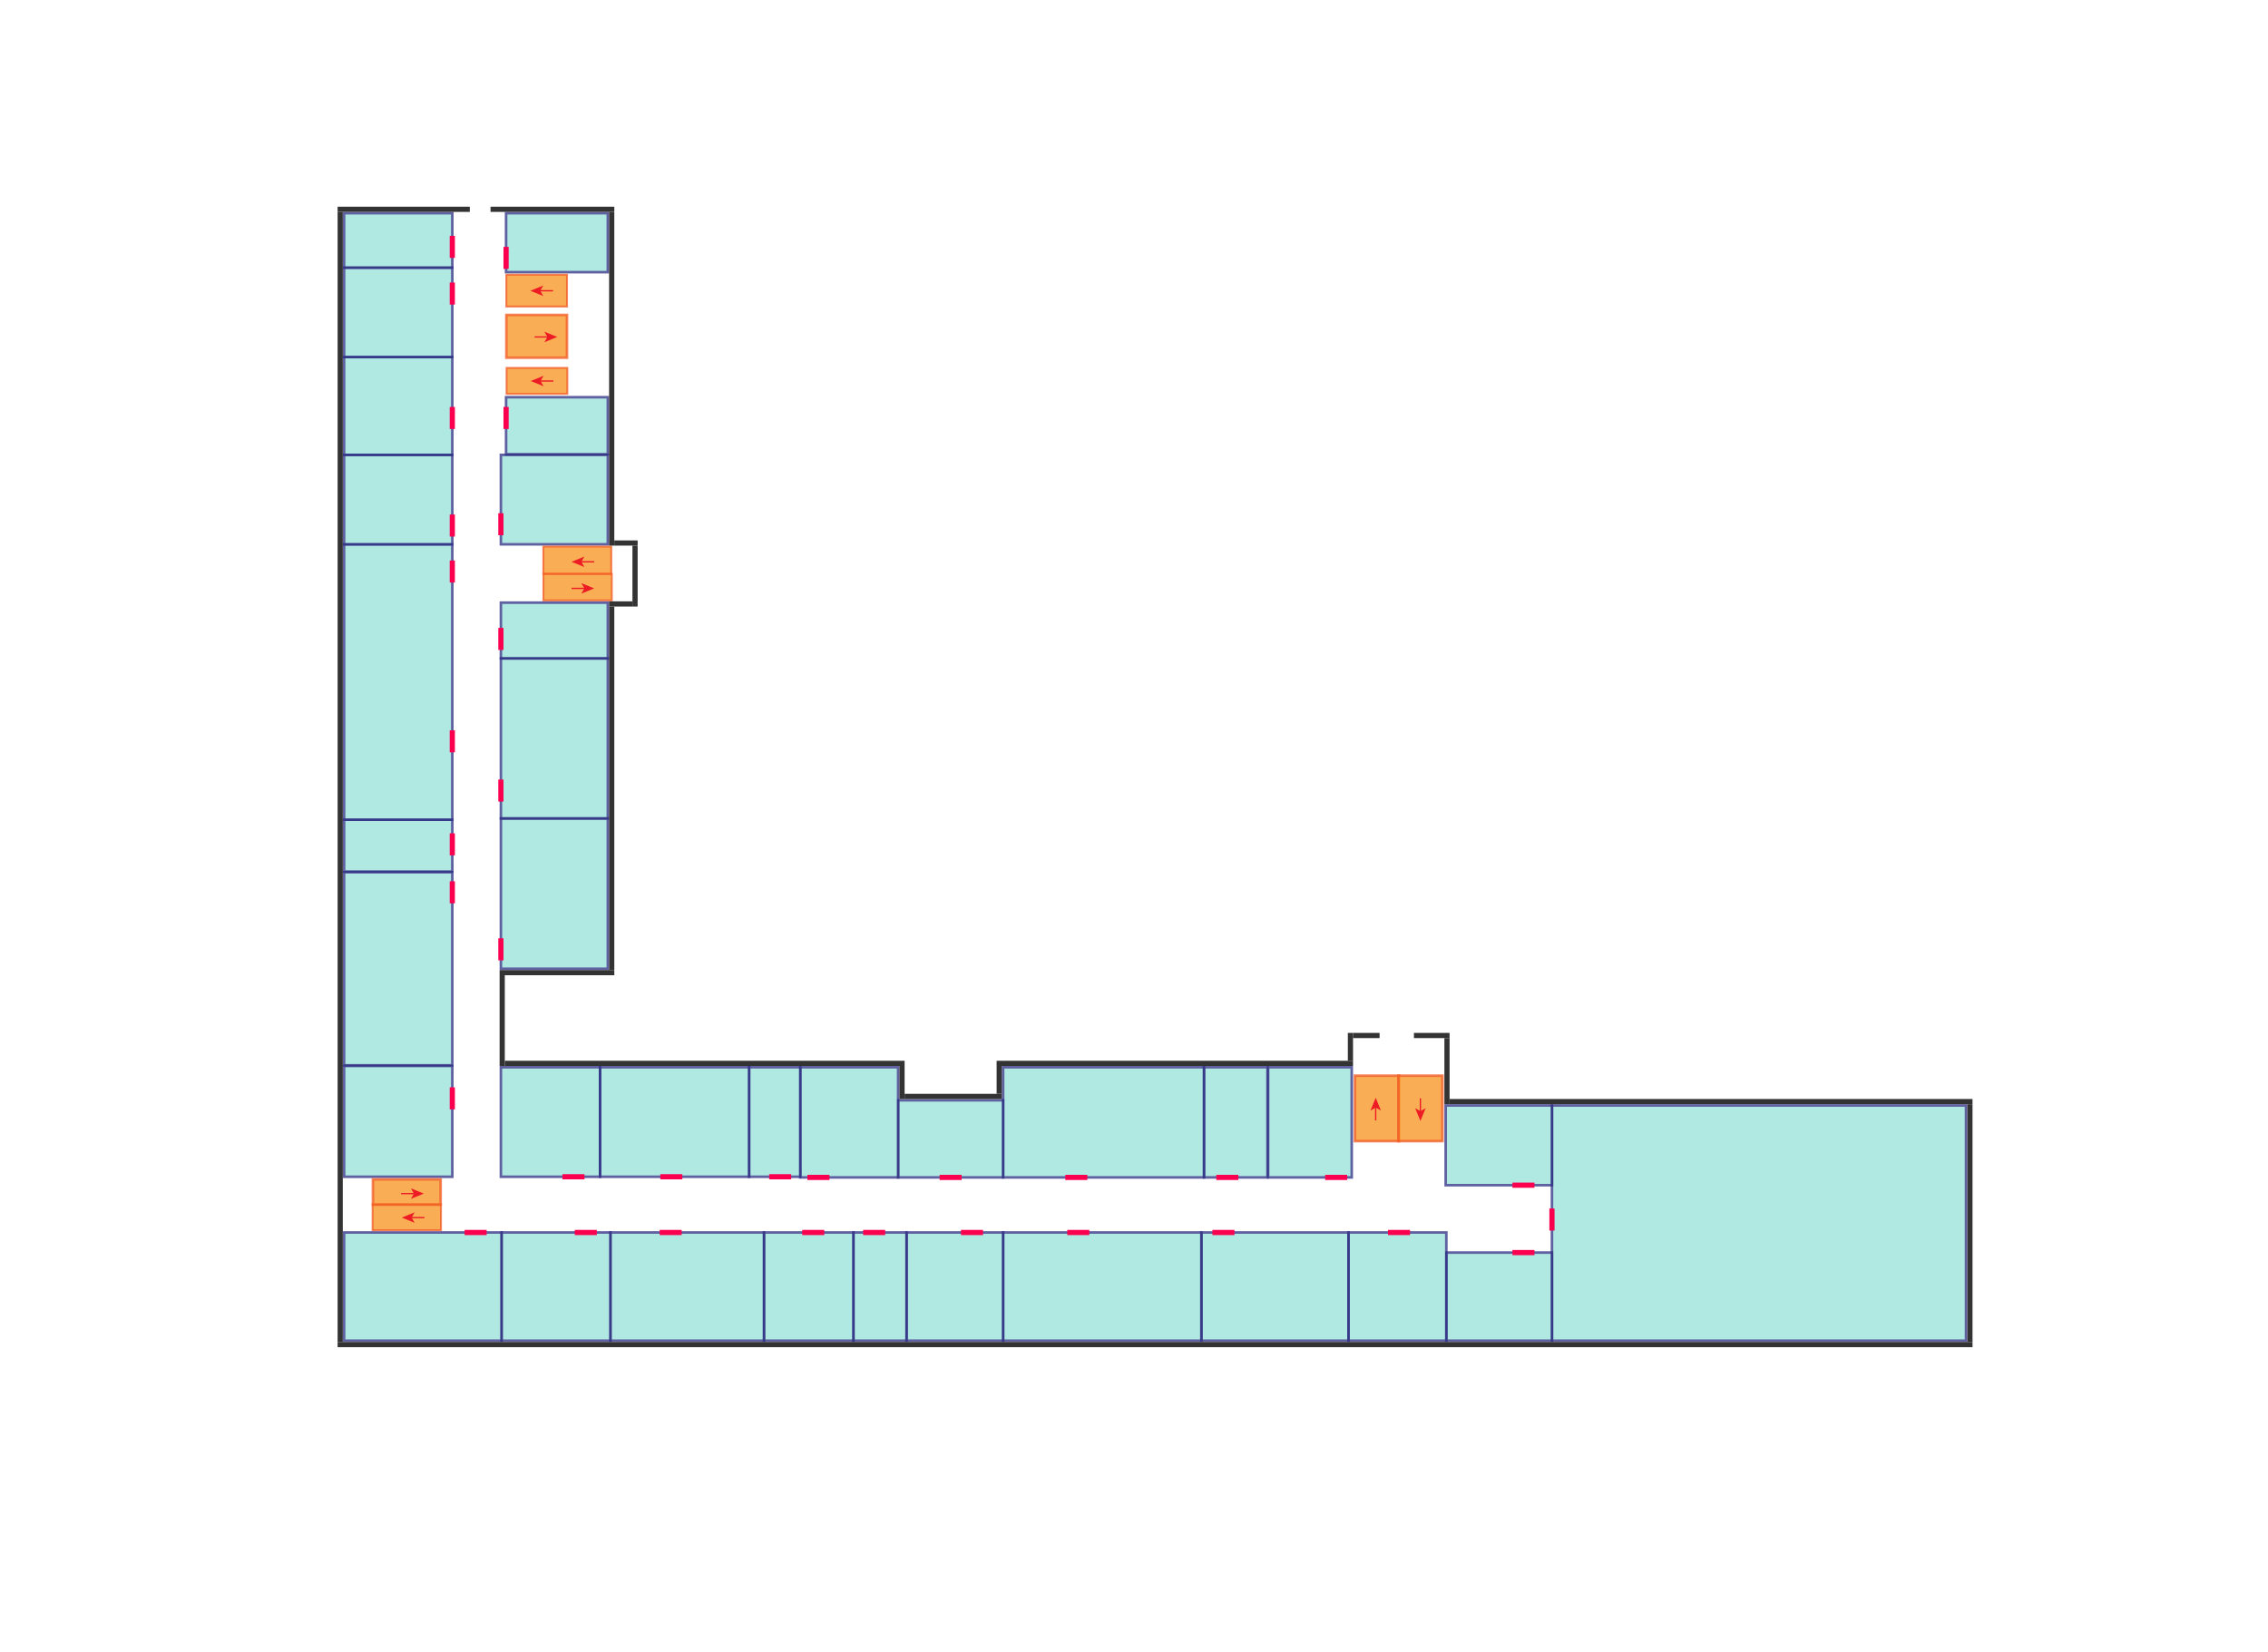 <?xml version="1.0" encoding="UTF-8"?>
<svg enable-background="new 0 0 3500 2550" version="1.1" viewBox="0 0 3500 2550" xml:space="preserve" xmlns="http://www.w3.org/2000/svg">
<style type="text/css">
	.st0{opacity:0.75;}
	.st1{fill:#95E2D8;}
	.st2{fill:#292C82;}
	.st3{fill:#FC0050;}
	.st4{opacity:0.75;fill:#F7931E;stroke:#F15A24;stroke-width:4;stroke-miterlimit:10;enable-background:new    ;}
	.st5{fill:none;stroke:#ED1C24;stroke-width:2;stroke-miterlimit:10;}
	.st6{fill:#ED1C24;}
	.st7{opacity:0.75;fill:#F7931E;stroke:#F15A24;stroke-width:3;stroke-miterlimit:10;enable-background:new    ;}
	.st8{fill:none;stroke:#333333;stroke-width:8;stroke-miterlimit:10;}
</style>

	<g class="st0">
		<rect class="st1" x="2395" y="1706" width="639" height="363"/>
		<path class="st2" d="m3032 1708v359h-635v-359h635m4-4h-643v367h643v-367z"/>
	</g>
	<g class="st0">
		<rect class="st1" x="2231" y="1706" width="164" height="123"/>
		<path class="st2" d="m2393 1708v119h-160v-119h160m4-4h-168v127h168v-127z"/>
	</g>
	<g class="st0">
		<rect class="st1" x="2232" y="1933" width="163" height="136"/>
		<path class="st2" d="m2393 1935v132h-159v-132h159m4-4h-167v140h167v-140z"/>
	</g>
	<g class="st0">
		<rect class="st1" x="2081" y="1902" width="151" height="167"/>
		<path class="st2" d="m2230 1904v163h-147v-163h147m4-4h-155v171h155v-171z"/>
	</g>
	<g class="st0">
		<rect class="st1" x="1854" y="1902" width="227" height="167"/>
		<path class="st2" d="m2079 1904v163h-223v-163h223m4-4h-231v171h231v-171z"/>
	</g>
	<g class="st0">
		<rect class="st1" x="1548" y="1902" width="306" height="167"/>
		<path class="st2" d="m1852 1904v163h-302v-163h302m4-4h-310v171h310v-171z"/>
	</g>
	<g class="st0">
		<rect class="st1" x="1399" y="1902" width="149" height="167"/>
		<path class="st2" d="m1546 1904v163h-145v-163h145m4-4h-153v171h153v-171z"/>
	</g>
	<g class="st0">
		<rect class="st1" x="1317" y="1902" width="82" height="167"/>
		<path class="st2" d="m1397 1904v163h-78v-163h78m4-4h-86v171h86v-171z"/>
	</g>
	<g class="st0">
		<rect class="st1" x="1179" y="1902" width="138" height="167"/>
		<path class="st2" d="m1315 1904v163h-134v-163h134m4-4h-142v171h142v-171z"/>
	</g>
	<g class="st0">
		<rect class="st1" x="942" y="1902" width="237" height="167"/>
		<path class="st2" d="m1177 1904v163h-233v-163h233m4-4h-241v171h241v-171z"/>
	</g>
	<g class="st0">
		<rect class="st1" x="774" y="1902" width="168" height="167"/>
		<path class="st2" d="m940 1904v163h-164v-163h164m4-4h-172v171h172v-171z"/>
	</g>
	<g class="st0">
		<rect class="st1" x="531" y="1902" width="243" height="167"/>
		<path class="st2" d="m772 1904v163h-239v-163h239m4-4h-247v171h247v-171z"/>
	</g>
	<g class="st0">
		<rect class="st1" x="1957" y="1647" width="129" height="170"/>
		<path class="st2" d="m2084 1649v166h-125v-166h125m4-4h-133v174h133v-174z"/>
	</g>
	<g class="st0">
		<rect class="st1" x="1858" y="1647" width="98" height="170"/>
		<path class="st2" d="m1954 1649v166h-94v-166h94m4-4h-102v174h102v-174z"/>
	</g>
	<g class="st0">
		<rect class="st1" x="1548" y="1647" width="310" height="170"/>
		<path class="st2" d="m1856 1649v166h-306v-166h306m4-4h-314v174h314v-174z"/>
	</g>
	<g class="st0">
		<rect class="st1" x="1386" y="1698" width="162" height="119"/>
		<path class="st2" d="m1546 1700v115h-158v-115h158m4-4h-166v123h166v-123z"/>
	</g>
	<g class="st0">
		<rect class="st1" x="1235" y="1647" width="151" height="170"/>
		<path class="st2" d="m1384 1649v166h-147v-166h147m4-4h-155v174h155v-174z"/>
	</g>
	<g class="st0">
		<rect class="st1" x="1156" y="1647" width="79" height="169"/>
		<path class="st2" d="m1233 1649v165h-75v-165h75m4-4h-83v173h83v-173z"/>
	</g>
	<g class="st0">
		<rect class="st1" x="926" y="1647" width="230" height="169"/>
		<path class="st2" d="m1154 1649v165h-226v-165h226m4-4h-234v173h234v-173z"/>
	</g>
	<g class="st0">
		<rect class="st1" x="773" y="1647" width="153" height="169"/>
		<path class="st2" d="m924 1649v165h-149v-165h149m4-4h-157v173h157v-173z"/>
	</g>
	<g class="st0">
		<rect class="st1" x="531" y="1645" width="167" height="171"/>
		<path class="st2" d="m696 1647v167h-163v-167h163m4-4h-171v175h171v-175z"/>
	</g>
	<g class="st0">
		<rect class="st1" x="531" y="1346" width="167" height="298"/>
		<path class="st2" d="m696 1348v294h-163v-294h163m4-4h-171v302h171v-302z"/>
	</g>
	<g class="st0">
		<rect class="st1" x="773" y="1263" width="165" height="232"/>
		<path class="st2" d="m936 1265v228h-161v-228h161m4-4h-169v236h169v-236z"/>
	</g>
	<g class="st0">
		<rect class="st1" x="773" y="1016" width="165" height="247"/>
		<path class="st2" d="m936 1018v243h-161v-243h161m4-4h-169v251h169v-251z"/>
	</g>
	<g class="st0">
		<rect class="st1" x="531" y="1265" width="167" height="80"/>
		<path class="st2" d="m696 1267v76h-163v-76h163m4-4h-171v84h171v-84z"/>
	</g>
	<g class="st0">
		<rect class="st1" x="531" y="840" width="167" height="425"/>
		<path class="st2" d="m696 842v421h-163v-421h163m4-4h-171v429h171v-429z"/>
	</g>
	<g class="st0">
		<rect class="st1" x="531" y="702" width="167" height="138"/>
		<path class="st2" d="m696 704v134h-163v-134h163m4-4h-171v142h171v-142z"/>
	</g>
	<g class="st0">
		<rect class="st1" x="531" y="551" width="167" height="151"/>
		<path class="st2" d="m696 553v147h-163v-147h163m4-4h-171v155h171v-155z"/>
	</g>
	<g class="st0">
		<rect class="st1" x="531" y="413" width="167" height="138"/>
		<path class="st2" d="m696 415v134h-163v-134h163m4-4h-171v142h171v-142z"/>
	</g>
	<g class="st0">
		<rect class="st1" x="531" y="329" width="167" height="84"/>
		<path class="st2" d="m696 331v80h-163v-80h163m4-4h-171v88h171v-88z"/>
	</g>
	<g class="st0">
		<rect class="st1" x="773" y="930" width="165" height="86"/>
		<path class="st2" d="m936 932v82h-161v-82h161m4-4h-169v90h169v-90z"/>
	</g>
	<g class="st0">
		<rect class="st1" x="773" y="702" width="165" height="138"/>
		<path class="st2" d="m936 704v134h-161v-134h161m4-4h-169v142h169v-142z"/>
	</g>
	<g class="st0">
		<rect class="st1" x="781" y="613" width="157" height="88"/>
		<path class="st2" d="m936 615v84h-153v-84h153m4-4h-161v92h161v-92z"/>
	</g>
	<g class="st0">
		<rect class="st1" x="781" y="329" width="157" height="91"/>
		<path class="st2" d="m936 331v87h-153v-87h153m4-4h-161v95h161v-95z"/>
	</g>


	<rect class="st3" x="2045" y="1813" width="34" height="8"/>
	<rect class="st3" x="1877" y="1813" width="34" height="8"/>
	<rect class="st3" x="1871" y="1898" width="34" height="8"/>
	<rect class="st3" x="2142" y="1898" width="34" height="8"/>
	<rect class="st3" x="2334" y="1929" width="34" height="8"/>
	<rect class="st3" x="2334" y="1825" width="34" height="8"/>
	<rect class="st3" x="1644" y="1813" width="34" height="8"/>
	<rect class="st3" x="1647" y="1898" width="34" height="8"/>
	<rect class="st3" x="1483" y="1898" width="34" height="8"/>
	<rect class="st3" x="1450" y="1813" width="34" height="8"/>
	<rect class="st3" x="1332" y="1898" width="34" height="8"/>
	<rect class="st3" x="1246" y="1813" width="34" height="8"/>
	<rect class="st3" x="1238" y="1898" width="34" height="8"/>
	<rect class="st3" x="1187" y="1812" width="34" height="8"/>
	<rect class="st3" x="1018" y="1898" width="34" height="8"/>
	<rect class="st3" x="1019" y="1812" width="34" height="8"/>
	<rect class="st3" x="887" y="1898" width="34" height="8"/>
	<rect class="st3" x="868" y="1812" width="34" height="8"/>
	<rect class="st3" x="717" y="1898" width="34" height="8"/>
	<rect class="st3" x="694" y="1678" width="8" height="34"/>
	<rect class="st3" x="769" y="1448" width="8" height="34"/>
	<rect class="st3" x="694" y="1360" width="8" height="34"/>
	<rect class="st3" x="694" y="1286" width="8" height="34"/>
	<rect class="st3" x="769" y="1203" width="8" height="34"/>
	<rect class="st3" x="694" y="1127" width="8" height="34"/>
	<rect class="st3" x="769" y="969" width="8" height="34"/>
	<rect class="st3" x="694" y="865" width="8" height="34"/>
	<rect class="st3" x="769" y="792" width="8" height="34"/>
	<rect class="st3" x="694" y="794" width="8" height="34"/>
	<rect class="st3" x="777" y="628" width="8" height="34"/>
	<rect class="st3" x="694" y="628" width="8" height="34"/>
	<rect class="st3" x="694" y="436" width="8" height="34"/>
	<rect class="st3" x="777" y="381" width="8" height="34"/>
	<rect class="st3" x="694" y="364" width="8" height="34"/>
	<rect class="st3" x="2391" y="1865" width="8" height="34"/>


	<rect class="st4" x="2091" y="1660" width="68" height="101"/>
	<rect class="st4" x="2158" y="1660" width="68" height="101"/>


			<line class="st5" x1="2123" x2="2123" y1="1729" y2="1708.1"/>

				<polygon class="st6" points="2123 1694 2131.1 1713.9 2123 1709.2 2114.9 1713.9"/>





			<line class="st5" x1="2192" x2="2192" y1="1695" y2="1715.9"/>

				<polygon class="st6" points="2192 1730 2183.9 1710.1 2192 1714.8 2200.1 1710.1"/>



	<rect class="st7" x="575" y="1858.5" width="105.5" height="40"/>


			<line class="st5" x1="655" x2="634.1" y1="1879" y2="1879"/>

				<polygon class="st6" points="620 1879 639.9 1870.9 635.2 1879 639.9 1887.1"/>



	<rect class="st4" x="575.5" y="1820" width="104.5" height="39"/>


			<line class="st5" x1="619" x2="639.9" y1="1842" y2="1842"/>

				<polygon class="st6" points="654 1842 634.1 1850.1 638.8 1842 634.1 1833.9"/>



	<rect class="st7" x="838.6" y="885.5" width="105.5" height="41"/>


			<line class="st5" x1="882" x2="902.9" y1="908" y2="908"/>

				<polygon class="st6" points="917 908 897.1 916.1 901.8 908 897.1 899.9"/>



	<rect class="st7" x="781.8" y="567.8" width="93.7" height="40"/>


			<line class="st5" x1="854" x2="833.1" y1="588" y2="588"/>

				<polygon class="st6" points="819 588 838.9 579.9 834.2 588 838.9 596.1"/>



	<rect class="st4" x="781.4" y="486" width="93.6" height="66"/>


			<line class="st5" x1="825" x2="845.9" y1="520" y2="520"/>

				<polygon class="st6" points="860 520 840.1 528.1 844.8 520 840.1 511.9"/>



	<rect class="st7" x="838.5" y="843.5" width="104.8" height="42"/>


			<line class="st5" x1="917" x2="896.1" y1="867" y2="867"/>

				<polygon class="st6" points="882 867 901.9 858.9 897.2 867 901.9 875.1"/>



	<rect class="st7" x="781.4" y="424" width="93.6" height="49"/>


			<line class="st5" x1="853.5" x2="832.7" y1="448.7" y2="448.7"/>

				<polygon class="st6" points="818.5 448.7 838.4 440.6 833.7 448.7 838.4 456.9"/>





	<line class="st8" x1="525" x2="525" y1="2071" y2="327"/>
	<line class="st8" x1="521" x2="725" y1="323" y2="323"/>
	<line class="st8" x1="757" x2="948" y1="323" y2="323"/>
	<line class="st8" x1="944" x2="944" y1="327" y2="842"/>
	<line class="st8" x1="948" x2="984" y1="838" y2="838"/>
	<line class="st8" x1="980" x2="980" y1="842" y2="936"/>
	<line class="st8" x1="940" x2="976" y1="932" y2="932"/>
	<line class="st8" x1="944" x2="944" y1="936" y2="1497"/>
	<line class="st8" x1="948" x2="771" y1="1501" y2="1501"/>
	<line class="st8" x1="775" x2="775" y1="1505" y2="1645"/>
	<line class="st8" x1="779" x2="1396" y1="1641" y2="1641"/>
	<line class="st8" x1="1392" x2="1392" y1="1645" y2="1696"/>
	<line class="st8" x1="1396" x2="1546" y1="1692" y2="1692"/>
	<line class="st8" x1="1542" x2="1542" y1="1688" y2="1645"/>
	<line class="st8" x1="1538" x2="2088" y1="1641" y2="1641"/>
	<line class="st8" x1="2084" x2="2084" y1="1637" y2="1594"/>
	<line class="st8" x1="2088" x2="2129" y1="1598" y2="1598"/>
	<line class="st8" x1="2182" x2="2237" y1="1598" y2="1598"/>
	<line class="st8" x1="2233" x2="2233" y1="1704" y2="1602"/>
	<line class="st8" x1="2237" x2="3044" y1="1700" y2="1700"/>
	<line class="st8" x1="3040" x2="3040" y1="1704" y2="2071"/>
	<line class="st8" x1="3044" x2="521" y1="2075" y2="2075"/>

</svg>
